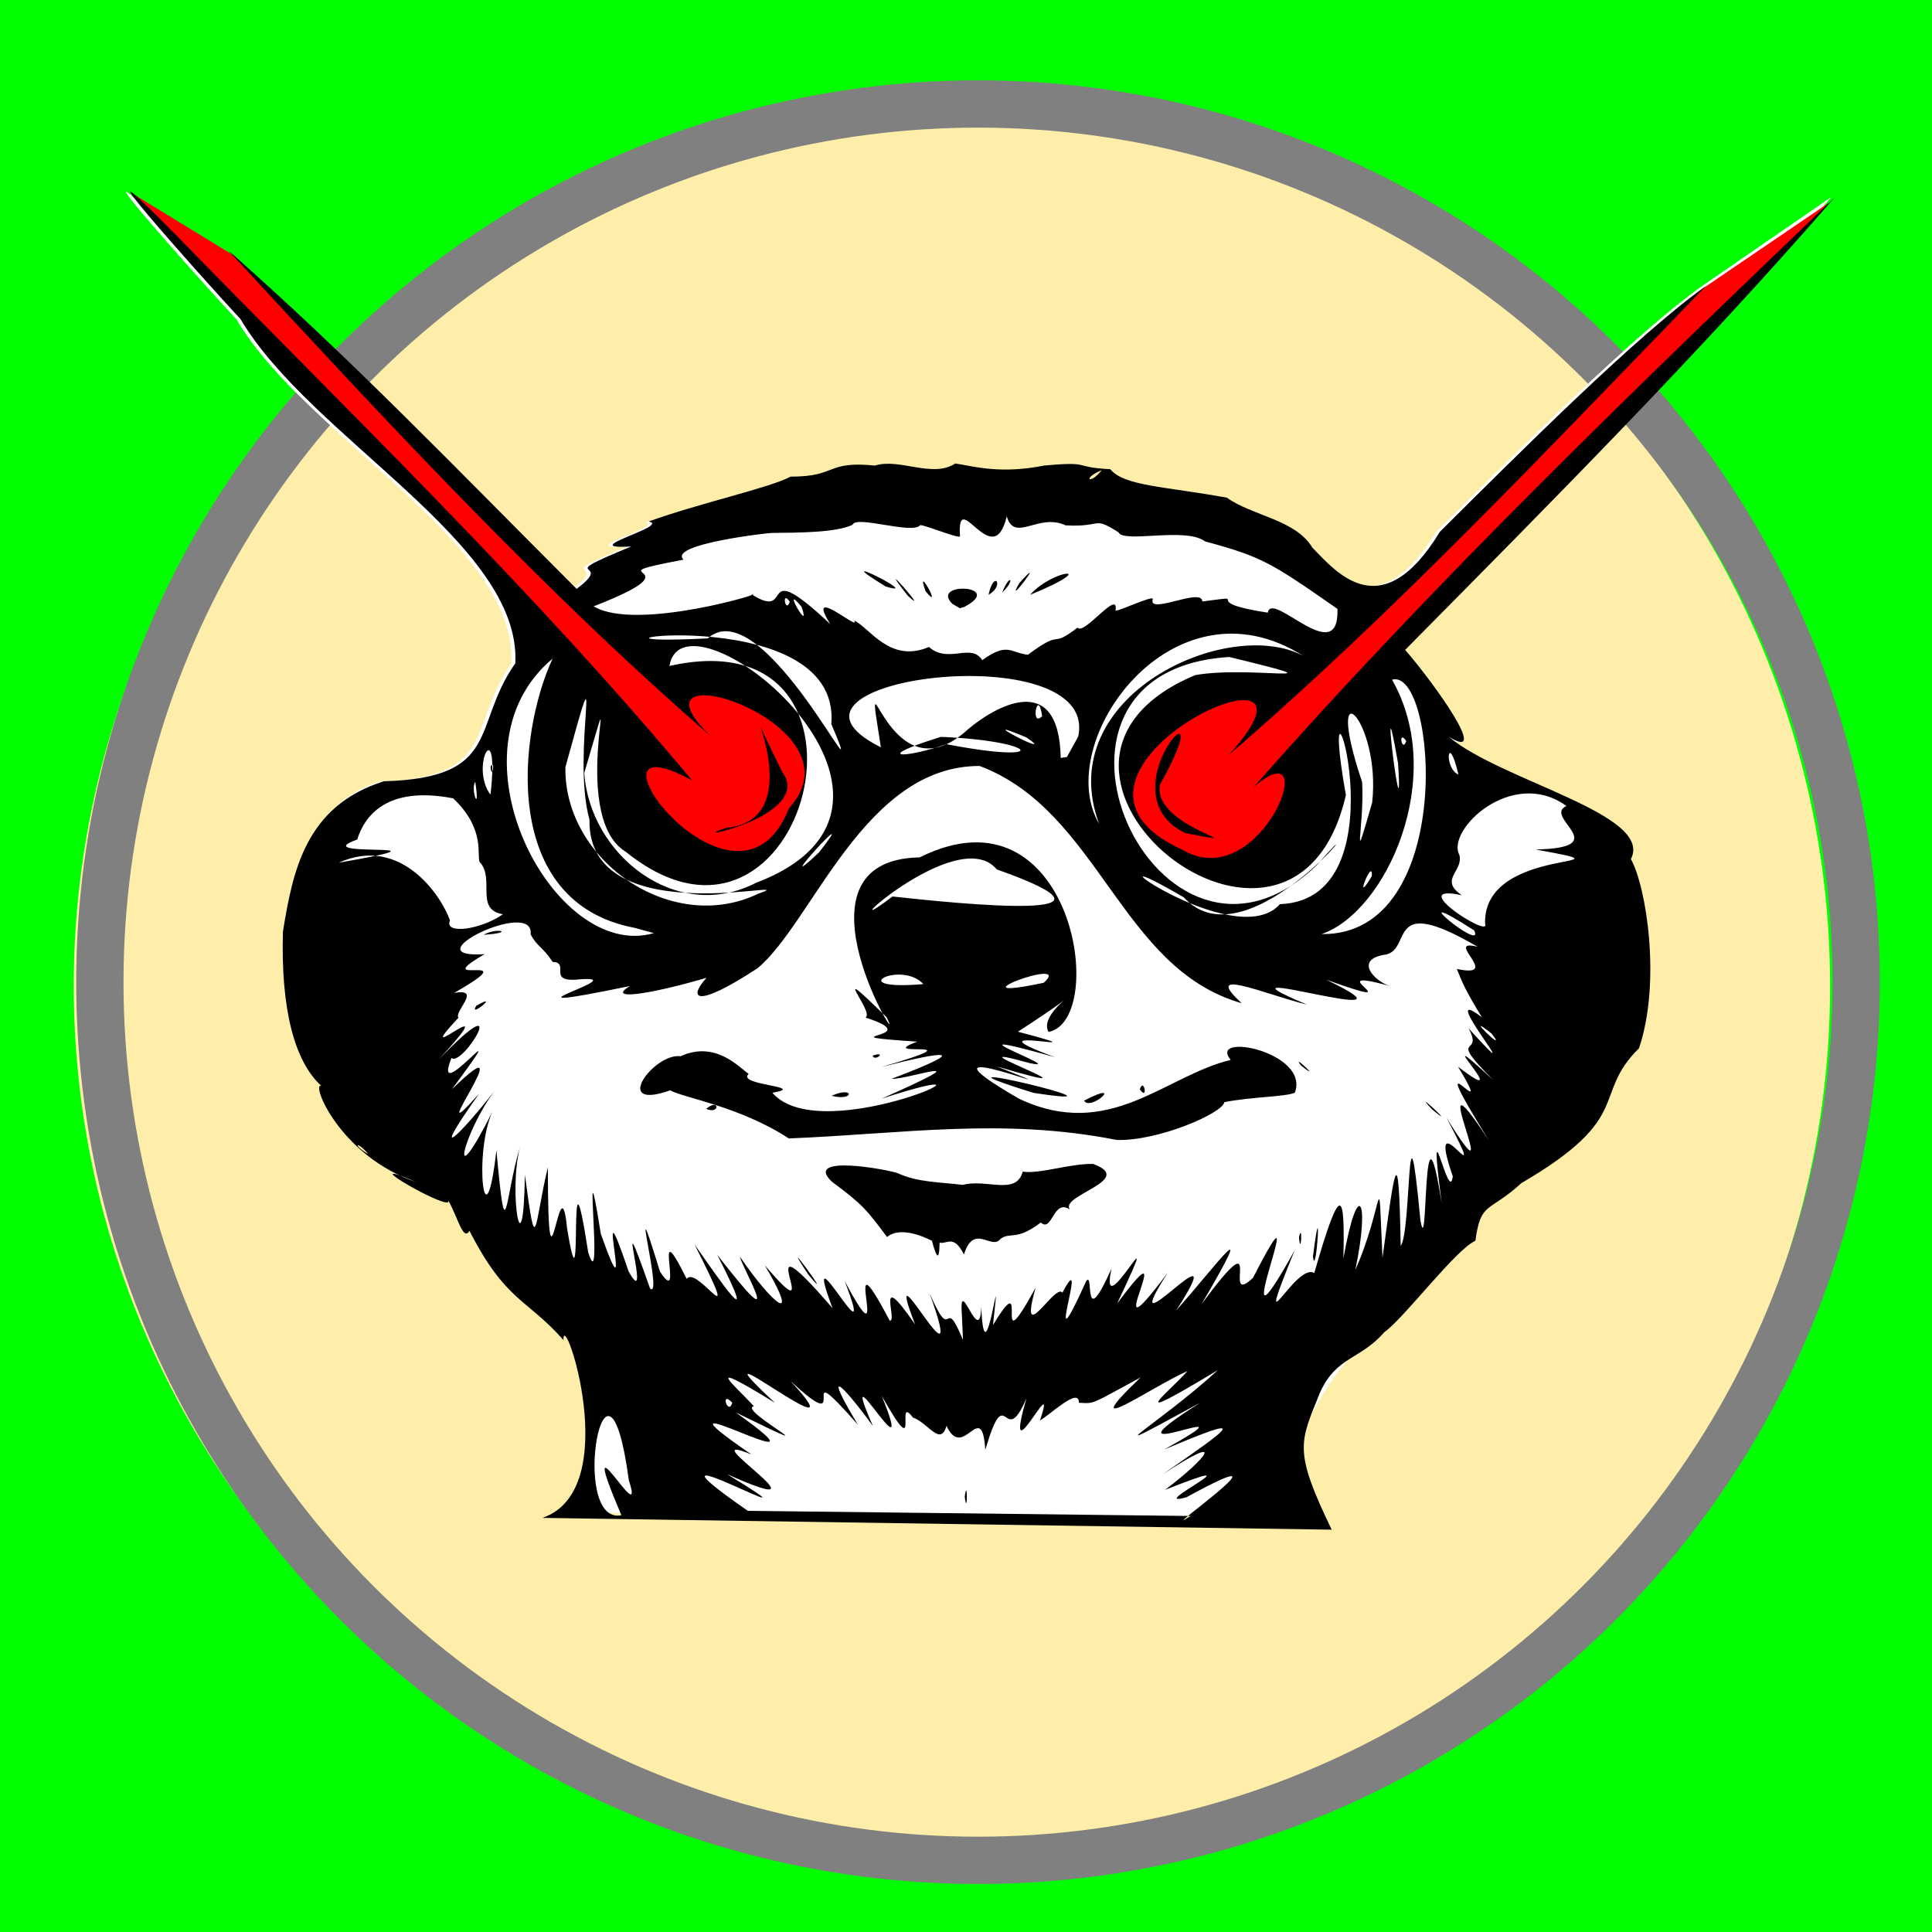 <?xml version="1.0" encoding="UTF-8" standalone="no"?>
<svg
   version="1.1"
   width="55mm"
   height="55mm"
   viewBox="0 0 141906.46 141906.41"
   id="svg1"
   sodipodi:docname="meerk40t_simple.svg"
   inkscape:version="1.3 (0e150ed6c4, 2023-07-21)"
   inkscape:export-filename="meerk40t_simple.png"
   inkscape:export-xdpi="138.54546"
   inkscape:export-ydpi="138.54546"
   xmlns:inkscape="http://www.inkscape.org/namespaces/inkscape"
   xmlns:sodipodi="http://sodipodi.sourceforge.net/DTD/sodipodi-0.dtd"
   xmlns="http://www.w3.org/2000/svg"
   xmlns:svg="http://www.w3.org/2000/svg">
  <defs
     id="defs1">
    <inkscape:path-effect
       effect="fill_between_many"
       method="originald"
       linkedpaths="#path1-9,0,1"
       id="path-effect3"
       is_visible="true"
       lpeversion="0"
       join="true"
       close="true"
       autoreverse="true" />
  </defs>
  <sodipodi:namedview
     id="namedview1"
     pagecolor="#ffffff"
     bordercolor="#000000"
     borderopacity="0.25"
     inkscape:showpageshadow="2"
     inkscape:pageopacity="0.0"
     inkscape:pagecheckerboard="0"
     inkscape:deskcolor="#d1d1d1"
     inkscape:document-units="mm"
     inkscape:zoom="4.6279204"
     inkscape:cx="75.195762"
     inkscape:cy="149.20308"
     inkscape:window-width="3840"
     inkscape:window-height="2054"
     inkscape:window-x="-11"
     inkscape:window-y="-11"
     inkscape:window-maximized="1"
     inkscape:current-layer="g1"
     showgrid="false">
    <sodipodi:guide
       position="-25223.893,188419.44"
       orientation="0,244.824"
       id="guide1"
       inkscape:locked="false" />
    <sodipodi:guide
       position="141906.44,188419.44"
       orientation="276.009,0"
       id="guide2"
       inkscape:locked="false" />
    <sodipodi:guide
       position="141906.44,0"
       orientation="0,-244.824"
       id="guide3"
       inkscape:locked="false" />
    <sodipodi:guide
       position="-25223.893,0"
       orientation="-276.009,0"
       id="guide4"
       inkscape:locked="false" />
  </sodipodi:namedview>
  <g
     inkscape:label="Ebene 1"
     label_display="False"
     id="g1"
     transform="translate(-34640.488,-22751.869)">
    <rect
       style="fill:#00ff00;stroke:none;stroke-width:1006.87;stroke-dasharray:503.434, 503.434"
       id="rect1"
       width="141906.44"
       height="141906.44"
       x="34640.488"
       y="22751.869" />
    <path
       inkscape:original-d="M 0,0"
       inkscape:path-effect="#path-effect3"
       d="m 71533.818,-909.536 c -579.223,-240.99 5811.539,6935.83 8071.873,9359.85 5134.329,8704.78 20649.109,16472.57 20179.683,25275.6 -3232.272,4582.89 -937.502,8415.91 -9651.848,8665.2 -5800.761,1812.07 -4825.537,6689.63 -5537.078,11026.49 -171.991,5676 689.771,8374.58 2660.833,10141.66 -651.553,-381.06 2696.072,3884.25 5250.874,8271.39 -5095.828,-2207.92 3036.863,1245.48 2666.208,258.12 689.431,1199.74 1875.192,3135.04 2336.922,2330.93 2676.805,5227.104 5986.135,5702.15 8671.815,8757.71 207.64,4886.59 -117.87,7779.071 -809.53,12877.798 10494.67,379.199 27448.39,607.161 49590.82,204.313 1683.38,-3402.937 4680.99,-11310.475 8645.32,-13399.714 1485.66,-1053.443 5221.92,-6060.537 6694.56,-6718.557 397.1,-2917.86 960.04,-2024.15 3375.94,-4231.94 8379.71,-4895.09 5107.2,-6400.46 8646.54,-9918.51 1622.69,-4863.82 543.76,-11819.31 -601.33,-13885.11 1703.66,-3308.99 -9540.55,-5731.34 -13381.12,-8990.53 3084.54,1923.14 -958.68,-3785.57 -3199.95,-6375.9 10742.33,-10860.28 21532.78,-21707.78 31552.84,-33240.81 l -9446.52,6503.9 c -5058.37,3605.13 -13611.43,12153.29 -19550.36,18061.05 -4310.24,7067.44 -7654.29,2912.58 -9369.19,1169.31 -12417.98,-8942.7 -34256.34,-2519.56 -48747.23,-1922.63 1650.91,334.88 -5530.82,2095.67 -1278.65,1833.3 -6132.96,2520.4 -1003.73,866.56 -4015.94,3115.95 C 95872.458,19853.154 87629.789,11245.614 78689.706,3390.394 L 74848.433,2254.414 C 72695.492,74.844 71726.893,-829.206 71533.818,-909.536 Z"
       id="path3"
       transform="translate(-27584.029,37762.086)"
       style="fill:#ffffff" />
    <circle
       style="fill:#ffeeaa;stroke:none;stroke-width:3474.08"
       id="path2"
       cx="104559.3"
       cy="95177.586"
       r="64502.922" />
    <circle
       style="fill:none;stroke:#808080;stroke-width:3474.09"
       id="path2-4"
       cx="106477.71"
       cy="94892.305"
       r="64503.062" />
    <path
       id="path1-9"
       d="m 63592.332,-179065.18 c -579.223,-240.99 5811.539,6935.83 8071.873,9359.85 5134.329,8704.78 20649.104,16472.57 20179.683,25275.6 -3232.272,4582.89 -937.502,8415.91 -9651.848,8665.2 -5800.761,1812.07 -4825.537,6689.63 -5537.078,11026.49 -171.991,5676 689.771,8374.58 2660.833,10141.66 -651.553,-381.06 2696.072,3884.25 5250.874,8271.39 -5095.828,-2207.92 3036.863,1245.48 2666.208,258.12 689.431,1199.74 1875.192,3135.04 2336.922,2330.93 2676.808,5227.104 5986.137,5702.15 8671.818,8757.71 207.64,4886.59 -117.875,7779.071 -809.529,12877.798 10494.662,379.199 27448.382,607.161 49590.812,204.313 1683.38,-3402.937 4680.99,-11310.475 8645.32,-13399.714 1485.66,-1053.443 5221.92,-6060.537 6694.56,-6718.557 397.1,-2917.86 960.04,-2024.15 3375.94,-4231.94 8379.71,-4895.09 5107.2,-6400.46 8646.54,-9918.51 1622.69,-4863.82 543.76,-11819.31 -601.33,-13885.11 1703.66,-3308.99 -9540.55,-5731.34 -13381.12,-8990.53 3084.54,1923.14 -958.68,-3785.57 -3199.95,-6375.9 10742.33,-10860.28 21532.78,-21707.78 31552.84,-33240.81 l -9446.52,6503.9 c -5058.37,3605.13 -13611.43,12153.29 -19550.36,18061.05 -4310.24,7067.44 -7654.29,2912.58 -9369.19,1169.31 -12417.98,-8942.7 -34256.34,-2519.56 -48747.23,-1922.63 1650.91,334.88 -5530.818,2095.67 -1278.65,1833.3 -6132.959,2520.4 -1003.73,866.56 -4015.933,3115.95 -8416.845,-8406.18 -16659.514,-17013.72 -25599.597,-24868.94 l -3841.273,-1135.98 c -2152.941,-2179.57 -3121.54,-3083.62 -3314.615,-3163.95 z m 17457.059,70689.55 c -68363.691,138172.274 -68363.691,138172.274 0,0 z"
       style="fill:#ffffff;stroke:#ffffff"
       transform="translate(-19642.543,215917.73)"
       sodipodi:nodetypes="scccccccccccccccccccccccccccscc" />
    <path
       d="m 168965.61,37648.232 -6712.14,7322.332 -29027.82,29289.336 -3312.49,4707.217 -784.53,6189.116 -5230.25,1743.412 -4097.01,-2092.095 -1503.7,-1765.207 -849.91,-1983.131 893.5,-3377.864 4554.67,-3486.825 4162.4,-653.779 370.47,1678.034 12421.82,-11593.694 12683.33,-12661.537 6407.03,-6276.288 893.51,-828.12 9131.12,-6210.907"
       stroke_scale="True"
       mktablength="5160.236"
       mktabpositions=""
       type="elem path"
       id="path26"
       lock="False"
       label_display="False"
       hidden="False"
       stroke-linecap="butt"
       stroke-linejoin="miter"
       fill-rule="evenodd"
       stroke="none"
       stroke-width="4128.19"
       fill="#ff0000" />
    <path
       d="m 44485.94,37038.036 7409.507,4532.873 33386.35,33473.528 -174.34,-1917.754 h 3138.14 l 5055.9,3573.997 516.86,2777.589 -123.28,955.406 -678.03,1725.891 -1571.79,2558.015 -2157.37,1017.045 -3051.13,-462.293 -4869.47,-4407.188 647.21,-2465.557 2034.08,554.752 L 65556.894,58675.124 44485.94,37038.036"
       stroke_scale="True"
       mktablength="5160.236"
       mktabpositions=""
       type="elem path"
       id="path25"
       lock="False"
       label_display="False"
       hidden="False"
       stroke-linecap="butt"
       stroke-linejoin="miter"
       fill-rule="evenodd"
       stroke="none"
       stroke-width="4128.19"
       fill="#ff0000" />
    <path
       d="m 88044.777,83549.285 c 6927.67,-693.892 -514.32,-13215.222 4048.08,-4102.854 2469.28,3330.343 -7901.58,5289.761 -4048.08,4102.854 v 0"
       stroke_scale="True"
       mktablength="5160.236"
       mktabpositions=""
       type="elem path"
       id="path20"
       lock="False"
       label_display="False"
       hidden="False"
       stroke-linecap="butt"
       stroke-linejoin="miter"
       fill-rule="evenodd"
       stroke="none"
       stroke-width="966.884"
       fill="#000000" />
    <path
       d="m 121685.65,83939.995 c -6139.4,-3028.887 3097.29,-12431.852 -1837.52,-3568.297 -657.97,3157.537 7745.26,4693.73 1837.52,3568.297 v 0"
       stroke_scale="True"
       mktablength="5160.236"
       mktabpositions=""
       type="elem path"
       id="path19"
       lock="False"
       label_display="False"
       hidden="False"
       stroke-linecap="butt"
       stroke-linejoin="miter"
       fill-rule="evenodd"
       stroke="none"
       stroke-width="966.884"
       fill="#000000" />
    <path
       d="m 103917.15,95452.075 c 4633.28,-3149.627 -2019.97,2046.14 0,0 v 0"
       stroke_scale="True"
       mktablength="5160.236"
       mktabpositions=""
       type="elem path"
       id="path12"
       lock="False"
       label_display="False"
       hidden="False"
       stroke-linecap="butt"
       stroke-linejoin="miter"
       fill-rule="evenodd"
       stroke="none"
       stroke-width="966.884"
       fill="#000000" />
    <path
       d="m 74475.848,134241.51 c 6087.449,-2063.06 1495.769,-15632.52 1548.889,-13061.37 -2685.679,-3055.56 -4225.933,-2797.1 -6902.738,-8024.2 -461.73,804.11 -865.944,-1027.03 -1555.376,-2226.77 370.655,987.36 -7449.406,-3561.05 -2353.585,-1353.13 -5622.72,-1909.19 -7768.146,-7336.2 -6971.142,-7072.62 -1971.059,-1767.09 -2989.935,-5664.315 -2817.945,-11340.298 711.541,-4336.868 1614.095,-9214.125 7414.849,-11026.189 8714.335,-249.292 6419.566,-4082.183 9651.834,-8665.066 469.422,-8803.019 -15045.161,-16571.682 -20179.483,-25276.445 -3013.776,-3232.026 -13369.65,-14913.891 -4757.898,-6195.636 12835.891,13162.751 26147.788,25972.37 37933.674,40083.764 -9315.58,-5127.977 3212.98,11918.209 7105.6,2033.49 5831.425,-6374.611 -12917.56,-12017.389 -5622.37,-5178.963 C 74321.59,65960.512 62794.994,53456.198 51395.1,41136.463 c 8940.073,7855.21 17182.084,16462.104 25598.917,24868.273 3012.2,-2249.4 -2116.917,-594.955 4016.04,-3115.348 -4252.17,262.368 2930.01,-1499.452 1279.11,-1834.338 3589.49,-1310.461 8981.2,-2498.492 10421.4,-3295.646 3448.095,15.997 2548.66,-1177.822 6193.915,-810.483 1786.168,-573.679 4238.998,945.937 5901.138,-153.852 1397.18,214.33 3289.77,791.366 6526.9,153.285 3582,-328.313 2009.36,125.987 4857.01,265.571 1016.3,1244.023 4034.44,1265.208 8566.19,2092.857 1868.51,1340.8 5039.89,1598.799 6280.35,3671.654 1714.9,1743.271 5059.22,5897.39 9369.45,-1170.045 5938.92,-5907.746 14491.97,-14455.773 19550.32,-18060.894 -11406.45,11752.777 -22658.57,23773.361 -35065.84,34463.836 9146.31,-10073.84 -15938.48,1207.738 -3459.95,6925.592 5857.39,3537.894 10553.11,-9127.763 5289.58,-4567.469 13395.92,-15212.199 28058.14,-29301.633 42683.21,-43325.418 -10020.05,11533.018 -20810.43,22380.921 -31552.75,33241.189 2241.27,2590.321 6283.61,8298.023 3199.07,6374.882 3840.57,3259.183 15085.49,5681.81 13381.83,8990.787 1145.09,2065.796 2224.12,9020.909 601.42,13884.739 -3539.33,3518.045 -267.38,5023.455 -8647.07,9918.535 -2415.9,2207.79 -2978.93,1314.62 -3376.03,4232.47 -1472.64,658.02 -5208.49,5664.44 -6694.16,6717.88 -1773.95,2037.09 -3494.1,1757.05 -4708.1,4403.78 -1493.26,3706.34 -1989.05,4228.82 846.87,10098.88 m -10349.94,-1005.55 c -3035.6,1890.02 8456.23,-6172.89 -315.7,-1376.5 -3237.81,899.68 5957.59,-3527.06 -1568.26,-544.23 3049.53,-2310.45 4668.13,-4316.65 -197.23,-1125.95 5113.06,-3554.19 6585.48,-4564.54 127.9,-1833.59 7866.08,-4380.33 -5785.56,1901.66 2647.45,-3440.58 -8639.94,4700.19 -3219.47,1739.02 1299.47,-2396.24 -7103.15,4278.33 -3806.79,1824.86 -2231.58,71.83 -2590.32,1127.62 -8479.16,5282.8 -3452.27,471.07 -3786.68,2048.62 -3322.54,1905.79 -4530.67,1857.93 37.52,-1205.33 -2142.53,909.3 -2852.09,1294.1 1388.18,-4177.72 -2839.71,4702.93 -990.57,-1631.08 -1707.94,3965.2 -1442.82,-1579.07 -3027.99,3790.51 -266.61,-3872.33 -1612.38,914.28 -2850.61,-1760.58 -446.84,1554.42 -1341.01,-217.37 -2467.59,-608.21 -1394.63,-1856.38 706.38,3726.22 -2290.168,-1591.26 2768.118,6805.04 -3504.09,-4296.78 -649.21,2209.34 -2508.32,-3423.77 -3615.115,-4248.73 -1093.78,-82.98 -5082.085,-5772.34 13.68,1434.01 -4974.375,-3236.97 5765.245,6215.83 -8097.18,-4880.08 -1132.41,1617.04 -5704.89,-3509.16 -2818.33,-1174.84 -1543.25,257.31 -1285.29,253.34 6711.605,4403.02 -1326.4,453.44 8434.455,6014.53 -7904.04,-3133.06 1150.33,3087.58 -4841.63,-1982.15 6705.715,5241.93 -1789.87,1447.31 8772.695,5352.8 -8322.74,-4156.37 1523.12,2692.99 m 15931.853,-1031.4 c 205.72,-1601.02 205.72,1601.02 0,0 v 0 m 25886.86,1420.15 v 0 m -51104.823,-64.68 c -3561.17,-8367.36 1874.77,1505.9 547.86,-2562.06 -1652.18,-12272.16 -4445.04,3342.5 -547.86,2562.06 v 0 m 8146.78,-8262.67 c -917.99,-973.94 -317.64,1008.53 0,0 v 0 m 16862.903,-6433.36 c -253.45,-3241.76 1320.17,2507.29 1423.43,-601.73 247.12,5982.21 1571.09,-5167.88 862.39,1326.53 2894.5,-4802.83 -260.27,3435.42 3126.26,-2733.53 -1288.24,4603.06 1452.7,-388.3 1968.6,355.6 2113.55,-3966.74 -1658.97,6665.55 1754.65,-854.97 585.78,-789.22 -304.63,3923.73 1855.51,-917.58 -1021.95,4684.54 4300.12,-5673.37 414.52,2569.68 5090.22,-6858.33 -1892.66,5222.93 3723.65,-2274 -4279.36,6664.54 5204.69,-4360.38 613.76,2784.05 3213.08,-3638.18 6071.68,-7668.24 1873.92,-482.64 4952.44,-6703.61 1298.17,444 3768.08,-1918.22 4891.48,-9522.95 -2651.06,8231.41 3054.85,-2005.68 -3201.64,7875.63 78.02,802 1444.35,1661 2014.77,-7058.6 2246.87,-5803.52 2138.59,-1080.81 1071.29,-6035.72 1972.95,-4355.91 878,836.46 2140.29,-4804.96 1631.4,-8334.9 1993.73,-875.36 888.79,-6501.6 1188.2,-9191.87 1335.5,-880.53 803.93,-999.95 429.26,-12647.42 1446.06,-1905.56 595.77,3518.12 103.78,-10544.89 1572.78,-1169.06 -1105.11,-8532.13 521.74,224.47 808.9,-2026.81 -2169.52,-6290.32 3121.54,2491.74 -459.76,-4305.14 4793.07,7738.02 -2161.46,-6395.705 3101.43,1653.41 -5373.8,-8671.965 863.71,-239.13 -2256.6,-5405.72 4641.92,3570.47 -2831.07,-4026.195 2583.56,979.18 -3535.67,-3535.895 -625.66,-1597.86 -1810.03,-3796.025 5026.16,5527.535 -2677.92,-3621.98 981.39,-808.57 -1279.94,-2085.33 -1456.57,-2605.82 -1840.26,-3552.91 3444.81,728.22 -1088.01,-2286.794 1525.45,-1627.476 -6755.2,-3955.173 -4779.43,116.183 -6715.33,561.346 -2471.04,345.47 -807.95,2026.84 319.77,2333.94 -5785.73,-1609.7 2301.67,2050.14 -4732.67,-481.7 8365.5,4001.7 -9910.3,-1747.68 -1413.05,1829.21 -3122.21,-760.74 -7792.09,-2847.87 -4787.29,-99.87 -8935.93,-2541.88 -10450.88,-14100.892 -19245.33,-17425.004 -8474.728,-29.233 -12275.513,11503.295 -16319.943,14857.664 -4602.13,3016.21 -5106.08,2207.26 -3747.33,704.7 -4449.77,1292.34 -7340.53,1648 -5631.74,603.09 -11244.024,2312.48 470.67,-790.3 -3601.09,-500.03 -2627.12,299.06 -704.79,-1213.31 -2064.84,-1273.1 -718.805,-1100.25 -1150.859,-1118.518 -1621.587,-2032.249 303.995,-2704.164 -8940.178,1826.869 -3378.362,1461.219 -4370.861,2553.61 3405.921,-368.985 -2247.813,2851.75 2101.57,-385.73 -18.577,1354.67 325.671,1819.07 -3884.081,4159.695 3855.583,-2689.59 -1447.151,3072.635 5621.859,-5853.365 1753.099,605.05 936.754,-119.04 -1600.412,3986.08 5137.379,-4622.275 35.941,2299.45 5599.613,-5463.985 -2581.249,5438.78 1999.43,322.27 -3856.355,5405.87 -1424.811,3070.29 1117.476,-191.42 -2325.415,3139.63 -3472.815,8107.75 -132.618,1495.98 -1418.945,2981.24 -568.958,10330.47 278.56,2852.99 720.152,7838.26 599.379,3483.64 1737.367,-255.82 -890.239,3386.18 248.982,9533.44 354.333,2055.45 853.929,6460.68 669.066,3704.7 1687.31,-549.11 11.869,11524.03 878.219,-972.51 1409.059,4457.54 1277.36,7788.84 -36.64,-8480.58 1555.09,1788.89 1182.52,3784.27 -492.47,-10235.53 924.45,-1362.52 2688.05,7595.81 -733.35,-5439.35 2044.8,2767.34 1856.73,3339.12 -1328.09,-7012.04 1571.08,1246.44 1040.62,962.29 -1744.76,-9285.19 730.26,-1239.24 1892.06,2889.26 -738.92,-4901.64 1964.71,542.08 763.46,-1093.62 4339.66,4900.94 568.97,-2543.72 1639.25,2332.02 5047.07,7364.2 1671.91,766.12 5268.02,6799.79 1855.77,1013.93 1663.38,144.23 2440.42,3564.62 4519.54,5196.23 1829.11,624.59 4959.88,5841.61 -1795.81,-4698.19 4977.79,3158.56 -2518.52,-6681.84 3527.005,4832.38 882.655,-2014.59 3778.028,7119.59 -631.15,-4573.08 3310.5,2921.1 638.088,159.87 -1142.04,-4076.76 1870.378,283.87 -2671.998,-6900.74 4111.63,6177.82 1065.81,-2278.59 1771.91,4044.2 951.44,-199.47 2454.62,3429.78 l -84.11,-1828.58 0.36,-0.31 m -11267.093,-2968.08 c -2585.29,-3877.58 2255.625,2718.33 0,0 v 0 m 37054.183,-1343.03 c 699.78,-5511.2 222.15,1863.84 0,0 v 0 m -27988.45,-1151.19 c -737.26,-385.17 -2396.1,-1043.09 -3293.558,-277.96 -1477.54,-1977.3 -1797.49,-2396.15 -4053.735,-4062.77 -2157.6,-2059.12 4168.955,-883.62 4837.663,-625.18 1455.71,681.26 3180.94,658.85 4775.46,858.34 1782.94,-466.45 3914.13,808.6 4407.04,-975.14 1181.97,202.82 3534.8,-609.91 5167.42,-562.93 3194.28,1169.47 -2489.79,2311.03 -1707.93,3346.24 -1231.96,-827.49 -1285.16,1722.82 -2132.7,956.57 -1851.55,1399.9 -2209.86,645.95 -2981.74,1215.14 -625.39,844.07 -1941.47,-1202.73 -2666.15,1136.81 -769.93,-1548.77 -1288.3,-706.57 -1786.93,-880.95 -20.64,1542.64 -263.08,987.08 -564.84,-128.16 v 0 m 26959.27,-255.82 c 278.88,-1214.92 149.85,1541 0,0 v 0 m -37472.193,-7263.25 c -3611.17,-2365.94 -7768.67,-2984.58 -8703.88,-3534.06 -4398.54,1559.01 -1181.38,-2767.69 755.12,-2502.95 2583.63,-1183.725 4325.95,851.6 5004.3,1296.09 -956.45,846.54 4438.73,911.18 1737.79,1387.74 3675.29,4252.12 19258.783,-3211.885 8022.965,433.63 7923.178,-3513.495 1899.548,-1390.57 730.388,-1456.46 6119.91,-2323.315 3801.48,-2042.115 -750.828,-866.03 7715.268,-2248.705 -718.97,-603.76 2637.578,-1865.985 -7394.353,-499.51 1089.49,-215.36 -3797.208,-1767.92 732.17,-373.04 -3022.565,-4513.21 1550.5,-23.74 1708.658,3448.575 -7795.575,-11555.738 2430.148,-11744.381 11243.85,-5607.147 13908.39,11935.851 9465.26,12821.731 -961.76,-1596.96 4529.58,-4408.08 -2251.73,-15.99 7407.57,1956.765 -4456.39,-772.19 2725.21,1872.235 -9204.5,-2584.955 1307.37,1106.28 -1872.08,431.65 -6888.44,-1907.335 6927.79,3000.86 -2405.01,243.74 7893.97,3170.51 -7684.37,-3029.545 1625.11,2370.1 6652.85,3145.42 10728.21,-1687.86 15553.23,-2846.75 -1696.76,-2074.605 5845.71,-582.54 4710.59,2414.37 -741.31,303.17 -3081.9,283.42 -5172.51,686.79 -132,825.08 -4888.29,2872.96 -7900.39,2779.16 -8409.72,-1660.98 -15688.58,-448.11 -24094.553,-112.96 v 0 m 9886.693,-11335.505 c -1649.24,-1802.17 -6053.538,514.98 0,0 v 0 m 8841.05,-98.97 c 2294.42,-2067.36 -7274.89,1541.59 0,0 v 0 M 100194.1,88599.724 c 5000.82,547.907 18782.35,1938.586 7662.67,-1987.804 -2909.79,-3521.858 -12877.103,5953.195 -7662.67,1987.804 v 0 m 39630.55,15632.676 c -1752.14,-1863.18 2166.21,1796.65 0,0 v 0 m -53314.413,-36.54 c 998.75,-834.14 1025.33,454.14 0,0 v 0 m 27756.603,-600.53 c 3093.76,-1611.89 463.67,828.61 0,0 v 0 m -18547.043,-357.7 c 1692.235,-753.3 1688.775,432.83 0,0 v 0 m 14837.633,-214.56 c -10254.34,-3175.335 8972.85,1378.01 0,0 v 0 m 7802.54,-261.64 c 309.38,-935.32 630.88,911.31 0,0 v 0 m 11863.05,-1726.8 c -887.78,-1090.325 1671.73,1319.2 0,0 v 0 m -31481.338,-750.36 c 1121.44,-366.355 110.77,492.21 0,0 v 0 M 69626.034,96621.705 c 1874.774,-1072.58 -634.325,1007.51 0,0 v 0 m 532.957,-5208.34 c 1003.23,-576.05 2394.503,-152.123 0,0 v 0 m -8463.422,16112.075 c -864.536,-1037.85 -1209.606,-706.49 0,0 v 0 m 82502.341,-8857.165 c -2354.98,-1881.51 1378.2,1758.545 0,0 v 0 m -12487.15,-7308.137 c 9955.41,142.138 8467.02,-19627.279 5174.49,-18683.941 4078.43,7124.868 -419.24,17068.048 -5174.49,18683.941 v 0 m 11208.05,-269.538 c -5785.86,-3712.054 852.93,1774.875 0,0 v 0 M 71583.044,89902.427 c -2096.192,-337.942 -567.245,-2609.025 -1701.179,-3822.646 -260.984,-406.276 478.473,-2399.186 -1958.339,-4690.58 -4913.448,-946.865 -6513.953,1326.337 -7046.347,3026.578 -3978.591,1426.639 8346.413,10.837 -1356.083,1703.617 4464.402,-2009.869 7466.079,2268.808 8171.264,4234.717 -464.212,1065.602 2278.824,683.463 3890.756,-452.316 l -0.07,0.63 m 9676.821,1001.226 c -9921.186,-1868.551 -8565.798,-14312.739 -6034.04,-19771.131 -8121.571,6780.35 115.15,22299.293 7440.15,20157.207 -468.71,-128.697 -937.41,-257.393 -1406.11,-386.076 v 0 m 62461.803,-293.739 c -198.66,-5865.1 11912.66,-3970.368 3717.45,-5462.1 5890.67,-126.762 468.11,-2370.462 2258.47,-3197.15 -3993.26,-2889.675 -8859.03,1781.696 -7866.15,3594.506 318.47,1215.683 -1531.71,1789.073 174.16,2959.934 -4300.71,-923.827 2181.58,3233.307 1716.08,2104.81 v 0 m -15070.19,-1447.367 c 9643.76,-333.633 2464.96,-21496.124 4843.59,-8015.536 -3864.82,16919.164 -27180.45,-2030.147 -11073.7,-8805.91 4110.19,-735.39 11496.14,854.17 2513.56,-1332.662 -16853.97,1023.461 -5213.21,26551.116 6441.18,15268.383 5105.89,-5856.223 -5008.58,7675.483 -9787.94,2384.103 -8648.78,-5038.145 3741.31,4288.25 7063.31,501.622 v 0 m -38303.933,-774.078 c 3898.01,-1343.679 -12590.16,3064.571 -12409.09,-5433.169 -1385.58,-4917.109 1265.4,-14879.941 -1768.47,-3857.343 -127.61,6854.549 7800.99,12376.955 14177.56,9290.512 v 0 m -187.19,-787.718 c 15378.273,-5852.214 -5272.59,-22357.563 -6350.73,-15932.042 17103.083,-3857.859 10092.73,24378.796 -3207.13,13647.106 -4457.97,-2701.772 89.24,-16315.684 -3047.65,-5794.259 399.18,6007.651 6745.26,11081.91 12605.51,8079.195 v 0 m 45235.873,-489.544 c 131.69,-1532.222 -1456.12,2446.214 0,0 v 0 M 94794.657,85364.843 c 3448.245,-4413.64 -3986.53,3760.79 0,0 v 0 m 40632.093,-3663.388 c 678.78,-6073.612 -3698.11,-10309.881 -735.8,-1502.93 178.26,3358.263 -836.69,6935.452 735.8,1502.93 v 0 m -20059.9,1553.598 c -3483.72,-9423.089 9515.14,-15288.911 14998.04,-12328.683 -9624.16,-6078.759 -18484.96,6352.525 -14998.04,12328.683 v 0 M 69550.753,80185.199 c -391.829,499.217 384.756,2552.182 0,0 v 0 m 1117.455,936.563 c 693.712,-6159.775 -1580.989,-2100.891 0.06,0 h -0.06 m 0.968,-2045.124 c 369.207,-681.302 114.196,1103.042 0,0 v 0 m 66660.344,-254.374 c -1444.39,-8282.362 438.35,6812.454 0,0 v 0 m 4433.84,819.985 c -785.52,-3326.886 -1099.88,-450.345 0.29,-0.04 l -0.29,0.04 m -37601.81,-2228.996 c 7795.93,1506.936 6805.25,-239.977 -411.67,-537.865 -5059.198,1566.125 -2849.29,1653.059 411.68,537.555 v 0.31 m -8461.783,-1484.33 c 796.785,-9510.112 -22833.993,-5572.808 -9072.61,-6288.5 4098.16,-3706.979 12227.195,13706.557 9072.61,6288.5 v 0 M 113832,76859.538 c 1663.55,-7573.631 -24596.783,-4241.056 -14489.858,781.784 -1376.27,-8816.518 424.57,4170.067 6399.528,-1322.234 1871.49,-1590.589 6684.8,-4477.284 6807.89,2104.496 l 455.79,-69.173 826.71,-1494.818 -0.1,-0.06 m -3786.55,64.013 c -4525.97,-1914.678 2528.73,1743.188 0,0 v 0 m 27884.52,255.819 c -630.94,-911.303 -309.37,935.314 0,0 v 0 m -26743.5,-1822.803 c -310.41,-2200.548 -906.81,906.788 0,0 v 0 m -8316.07,-5084.386 c 1428.38,1265.425 3119.88,-335.885 3914.49,971.128 1868.32,-1355.757 2076.86,-536.378 3357.37,-399.196 2680.85,-2005.986 1518.86,-359.962 3647.62,-1995.877 447.82,629.73 3060.96,-2912.756 2784.14,-1247.503 221.22,63.78 2689.55,-1108.577 2745.32,-865.932 -438.48,1249.356 3609.33,-879.927 3631.79,194.954 3979.91,-511.563 -574.35,3.096 4811.2,822.354 271.31,-1705.196 5266.52,4198.798 5115.1,-276.994 -4876.09,-3397.948 -5535.55,-3827.272 -9720.76,-4955.391 -1443.5,-1089.899 -6020.75,167.966 -6369.58,-678.796 -1955.27,-1214.392 -1082.97,-348.2 -3877.59,-501.301 -1996.25,-939.935 -3749.78,1304.425 -4322.44,-659.889 -1011.53,4234.969 -3677.9,-2308.99 -3435.99,1435.189 95.8,289.28 -2258.25,-696.408 -2910.8,-800.426 -551.61,735.03 -4726.128,-747.775 -4985.518,-14.964 -1232.74,580.052 -3932.385,572.5 -5938.385,597.063 -185.95,-12.385 -7652.67,827.544 -6468.94,1962.874 -7287.47,1373.674 1657.88,218.743 -6603.93,3426.577 3136.34,1901.252 13070.78,-1143.021 11602.29,-880.997 3261.16,2068.358 214.82,-3031.488 5775.68,2181.349 -1891.06,-3020.492 2252.665,622.348 1761.965,-254.503 1118.52,503.487 2612.5,3172.048 5486.968,1940.307 v -0.03 m 1726.46,-3165.799 c -1693.34,-1654.419 3953.13,-1386.241 856.31,231.592 l -310.45,86.64 -545.87,-318.183 v -0.05 m -3285.06,-607.569 c -2693.228,-3434.756 1895.73,1779.823 0,0 v 0 m 1314.82,-319.767 c -814.79,-2252.973 1362.46,1663.934 0,0 v 0 m 4621.98,255.819 c 416.96,-1909.506 1204.54,-654.019 0,0 v 0 m 3052.66,8.772 c 1670.19,-1914.253 5416.56,-2232.557 0,0 v 0 m -2046.56,-173.023 c 551.63,-1450.907 1009.01,-956.561 0,0 v 0 m -8570.018,-447.271 c -4748.755,-2915.943 3014.958,937.698 0,0 v 0 m 9829.758,-248.724 c 2207.63,-2463.668 -1213.27,2078.485 0,0 v 0 m -15998.213,1747.67 c -1609.86,-1968.118 769.7,2215.768 0,0 v 0 m -866.62,-375.748 c -631,-911.265 -309.28,935.288 0,0 v 0 m 22911.803,-9662.754 c -1501.93,634.947 -852.81,1109.885 0,0 v 0"
       stroke_scale="True"
       mktablength="5160.236"
       mktabpositions=""
       type="elem path"
       id="path1"
       lock="False"
       label_display="False"
       hidden="False"
       stroke-linecap="butt"
       stroke-linejoin="miter"
       fill-rule="evenodd"
       stroke="none"
       stroke-width="966.884"
       fill="#000000"
       sodipodi:nodetypes="ccccccccccccccccccccccccccccccccccccccccccccccccccccccccccccccccccscccccsccscccccccccccccccccccccccccccccccccccccccccccccccccccccccccccccccccccccccccccsccscccccccccccccsccscccccccccccccccccccccccsccsccscccsccsccsccsccsccsccsccsccsccsccsccsccscccsccsccccccccccccsccccccscccccccsccccscccccsccsccscccscccsccscccccsccsccccccccccscccccccccsccsccscccccccccccccccccccccccscccccccsccsccscccccsccsccsccsccsccsc" />
  </g>
  <g
     type="op image"
     label="Image ({percent}, {speed}mm/s)"
     lock="False"
     speed="250"
     color="#00000000"
     frequency="30.0"
     dangerous="False"
     coolant="0"
     stopop="True"
     allowed_attributes="[]"
     id="I1"
     power="1000"
     hex_color="#00000000"
     output="True"
     dwell_time="50.0"
     transform="translate(-34640.488,-22751.869)" />
  <g
     type="op raster"
     lock="False"
     speed="150.0"
     dpi="500"
     color="#000000"
     frequency="30.0"
     dangerous="False"
     coolant="0"
     stopop="False"
     allowed_attributes="[]"
     id="meerk40t:3"
     output="True"
     power="1000"
     dwell_time="50.0"
     hex_color="#000000ff"
     references="path20 path19 path12 path1 path25 path26"
     transform="translate(-34640.488,-22751.869)" />
  <g
     type="op engrave"
     label="Engrave ({percent}, {speed}mm/s)"
     lock="False"
     speed="20"
     color="#0000ff00"
     frequency="30.0"
     dangerous="False"
     coolant="0"
     allowed_attributes="['stroke']"
     id="E1"
     power="1000"
     hex_color="#0000ff00"
     output="True"
     dwell_time="50.0"
     transform="translate(-34640.488,-22751.869)" />
  <g
     type="op engrave"
     lock="False"
     speed="35.0"
     color="#b3b3b3ff"
     frequency="30.0"
     dangerous="False"
     coolant="0"
     allowed_attributes="['stroke']"
     id="meerk40t:8"
     output="True"
     power="1000"
     dwell_time="50.0"
     hex_color="#b3b3b3ff"
     references="path24"
     transform="translate(-34640.488,-22751.869)" />
  <g
     type="op cut"
     label="Cut ({percent}, {speed}mm/s)"
     lock="False"
     speed="1"
     color="#ff000000"
     frequency="30.0"
     dangerous="False"
     kerf="0.0"
     coolant="0"
     allowed_attributes="['stroke']"
     id="C1"
     power="1000"
     hex_color="#ff000000"
     dwell_time="50.0"
     transform="translate(-34640.488,-22751.869)" />
</svg>
